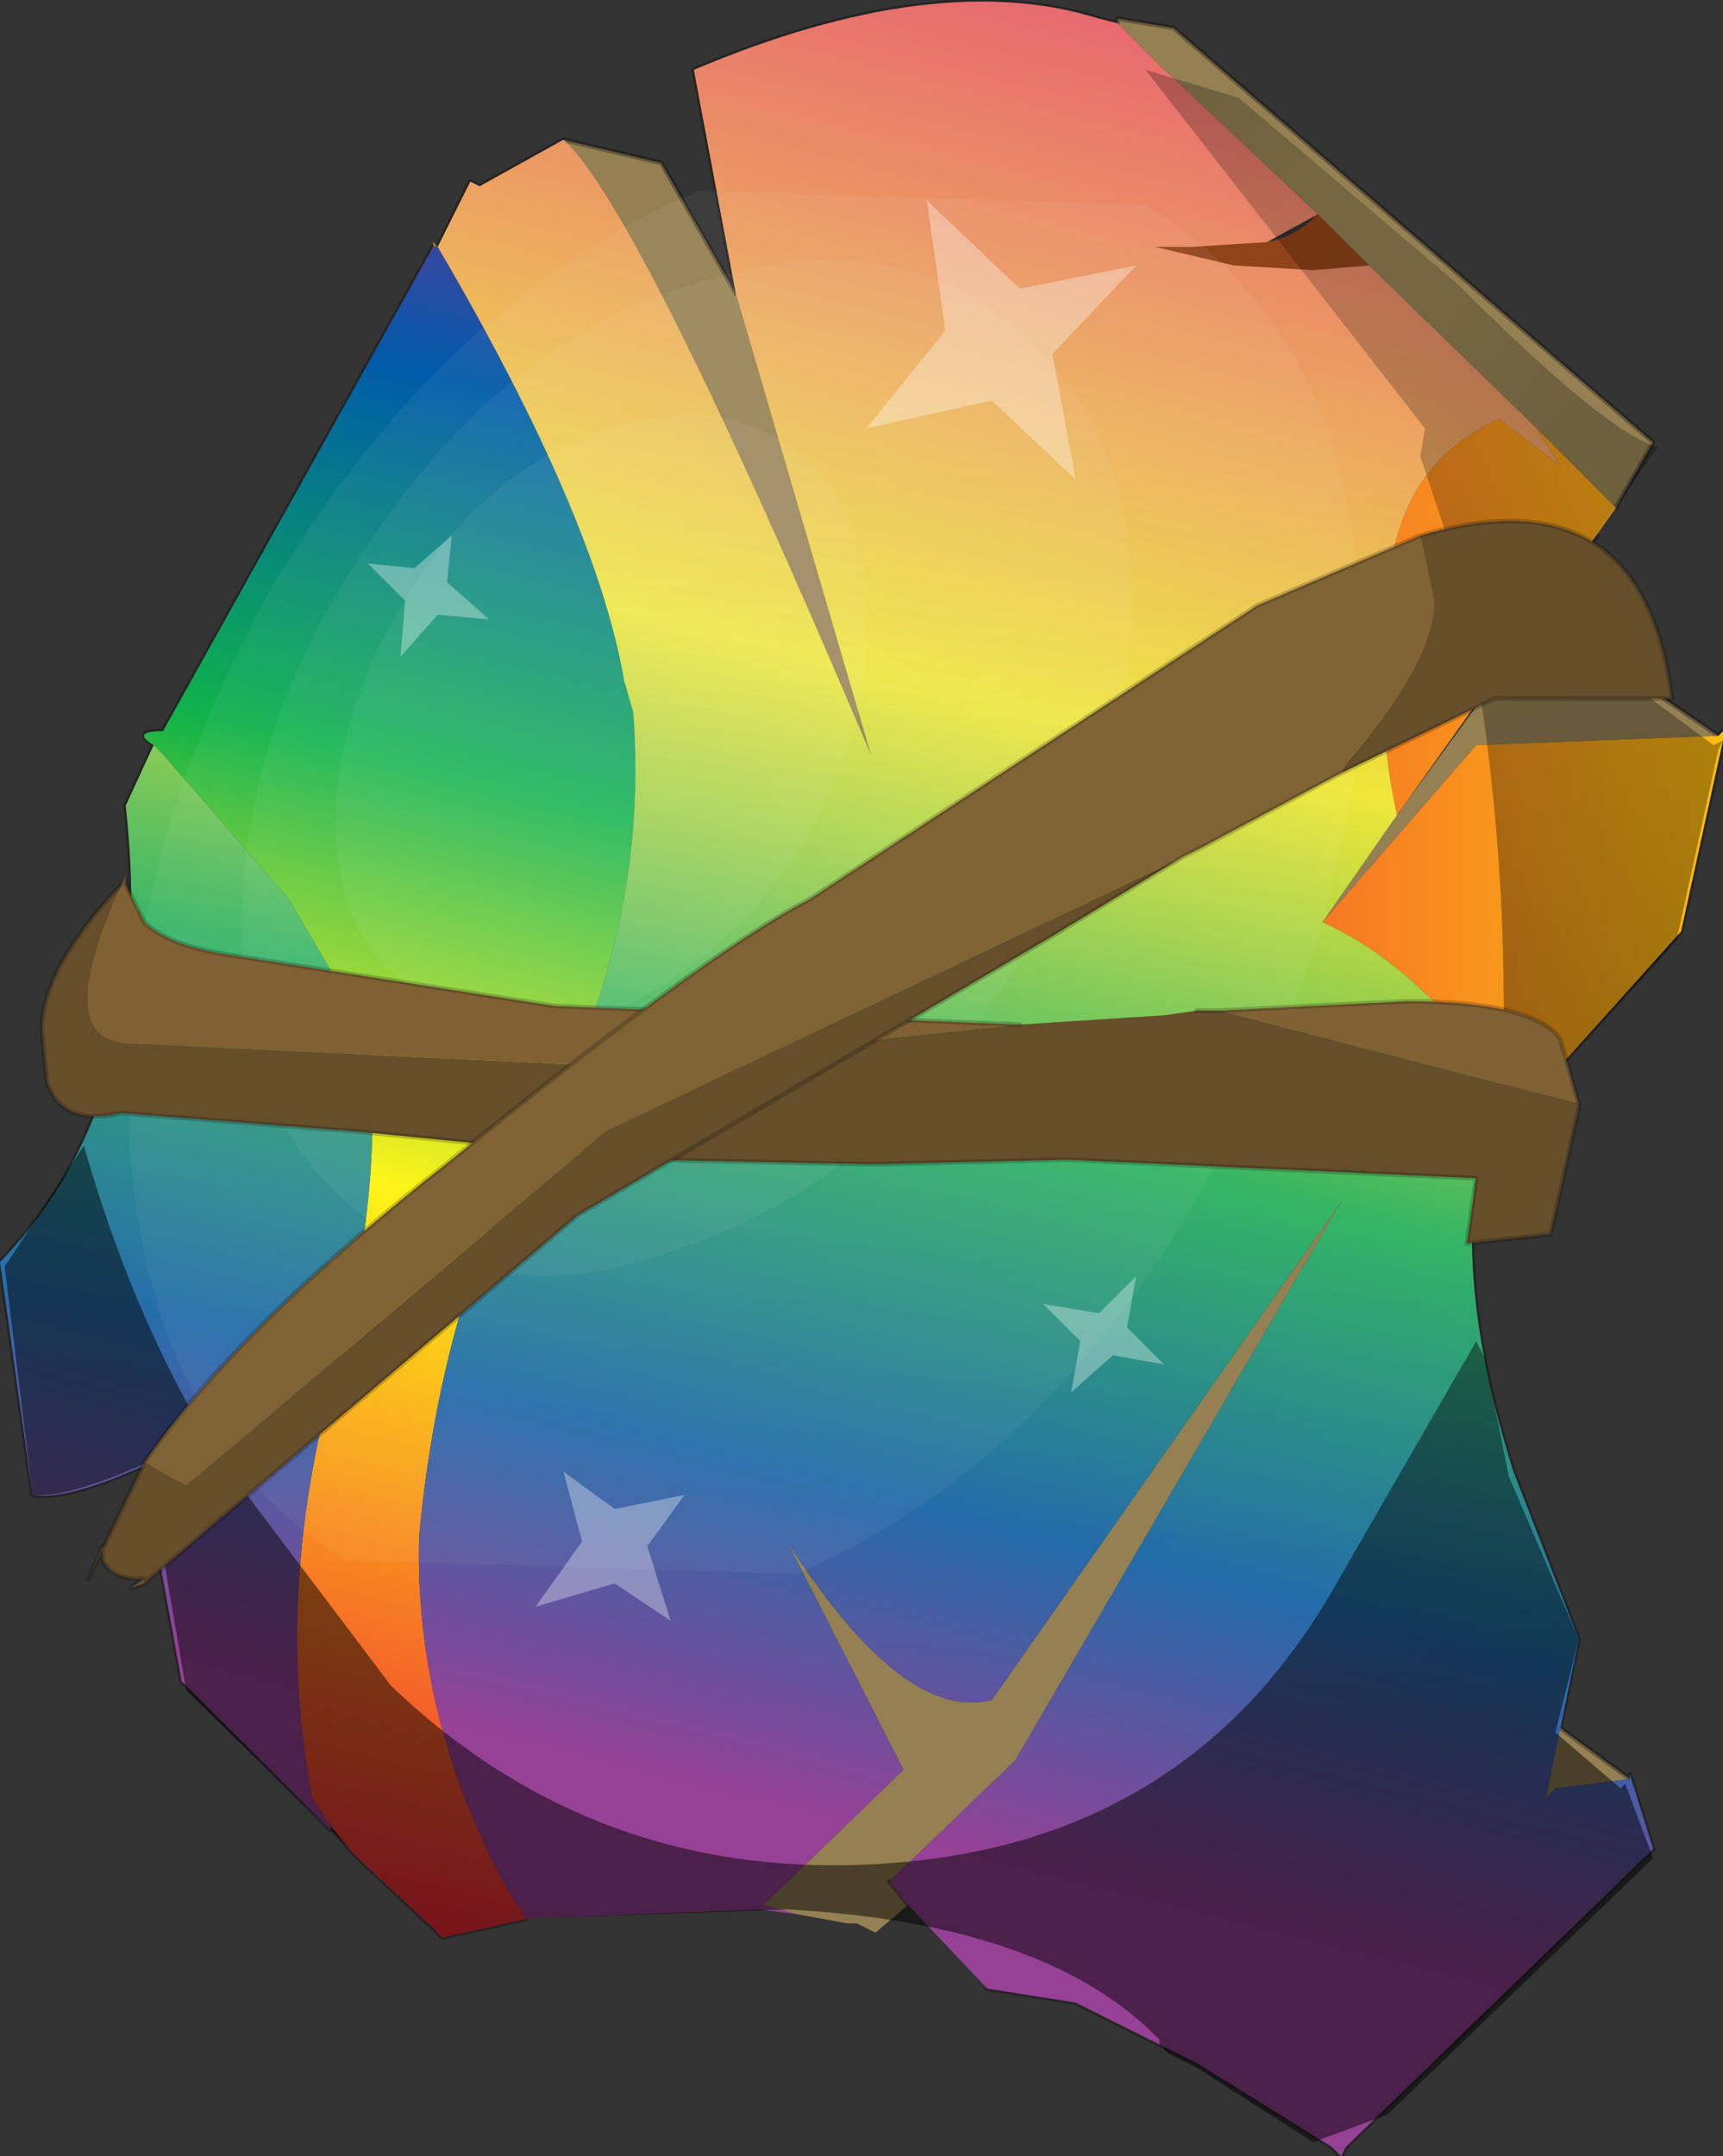 <?xml version="1.0" encoding="UTF-8" standalone="no"?>
<svg xmlns:xlink="http://www.w3.org/1999/xlink" height="231.5px" width="185.0px" xmlns="http://www.w3.org/2000/svg">
  <rect width="100%" height="100%" fill="#333333" stroke="none"/>
  <g transform="matrix(10.0, 0.0, 0.0, 10.0, 43.0, 152.0)">
    <use height="23.15" transform="matrix(1.0, 0.0, 0.0, 1.0, -4.3, -15.2)" width="18.5" xlink:href="#shape0"/>
    <use height="18.15" transform="matrix(1.0, 0.0, 0.0, 1.0, -2.75, -12.55)" width="5.25" xlink:href="#shape1"/>
    <use height="7.45" transform="matrix(1.0, 0.0, 0.0, 1.0, 9.9, -10.7)" width="4.3" xlink:href="#shape2"/>
    <use height="23.15" transform="matrix(1.0, 0.0, 0.0, 1.0, -4.3, -15.2)" width="17.75" xlink:href="#sprite0"/>
    <use height="16.0" transform="matrix(1.0, 0.0, 0.0, 1.0, -2.9, -13.7)" width="13.2" xlink:href="#shape4"/>
    <use height="23.15" transform="matrix(1.0, 0.0, 0.0, 1.0, -4.3, -15.2)" width="17.75" xlink:href="#shape5"/>
    <use height="22.25" transform="matrix(1.0, 0.0, 0.0, 1.0, -4.25, -14.45)" width="18.45" xlink:href="#shape6"/>
  </g>
  <defs>
    <g id="shape0" transform="matrix(1.0, 0.0, 0.0, 1.0, 4.3, 15.2)">
      <path d="M5.5 -11.45 L6.2 -12.0 6.2 -12.9 6.75 -12.2 7.7 -12.15 6.95 -11.6 7.0 -10.7 6.45 -11.45 5.5 -11.45" fill="#ffffff" fill-opacity="0.333" fill-rule="evenodd" stroke="none"/>
      <path d="M0.4 -12.55 L0.35 -12.55 0.35 -12.6 0.4 -12.55" fill="#fd952d" fill-opacity="0.8" fill-rule="evenodd" stroke="none"/>
      <path d="M1.75 -13.7 L2.8 -13.45 3.6 -12.05 5.05 -7.1 Q2.55 -13.0 1.75 -13.7 M7.7 -14.95 L7.7 -15.0 8.3 -14.9 13.45 -10.45 13.05 -9.75 12.2 -10.6 10.4 -12.35 9.85 -12.9 8.15 -14.5 7.7 -14.95 M14.15 -7.3 L11.55 -7.2 9.9 -5.3 10.7 -6.45 11.65 -7.75 13.2 -7.95 14.15 -7.3 M12.45 3.35 L13.2 3.9 12.4 4.0 12.3 4.1 12.45 3.35 M5.25 5.0 L5.45 5.25 5.1 5.55 4.9 5.45 4.8 5.45 4.25 5.35 3.9 5.25 5.4 3.8 4.15 1.35 Q5.4 3.3 6.35 3.05 L10.1 -2.3 6.6 3.7 5.25 5.0" fill="#948052" fill-rule="evenodd" stroke="none"/>
      <path d="M10.4 -12.35 L9.8 -12.3 8.95 -12.35 8.1 -12.55 8.5 -12.55 9.3 -12.6 Q9.6 -12.65 9.85 -12.9 L10.4 -12.35" fill="#a84713" fill-opacity="0.8" fill-rule="evenodd" stroke="none"/>
      <path d="M-0.75 4.4 L-0.75 4.45 -0.75 4.4" fill="url(#gradient0)" fill-rule="evenodd" stroke="none"/>
      <path d="M0.4 -12.55 L0.75 -13.25 0.85 -13.2 1.75 -13.7 2.8 -13.45 3.6 -12.05 3.15 -14.45 Q5.75 -15.55 7.5 -15.0 L7.7 -14.95 7.7 -15.0 8.3 -14.9 13.45 -10.45 13.05 -9.75 M11.65 -7.75 L12.85 -9.45 M11.65 -7.75 L13.2 -7.95 14.15 -7.3 14.2 -7.35 14.2 -7.25 13.75 -5.2 11.6 -2.85 Q11.3 -1.45 11.95 0.6 L12.65 2.4 12.45 3.35 13.2 3.9 13.2 3.85 13.45 4.65 10.15 7.85 10.1 7.95 10.0 7.85 8.55 6.95 7.25 6.3 6.3 6.15 M5.25 5.0 L5.45 5.25 M1.35 5.4 L0.45 5.6 0.35 5.5 -0.4 4.8 -0.55 4.65 -0.75 4.4 -0.75 4.45 -2.35 2.85 -2.65 1.2 -1.6 -0.05 Q-3.4 0.95 -3.95 0.85 L-4.3 -1.65 Q-2.6 -3.4 -2.95 -6.55 L-2.65 -7.2 Q-2.9 -7.35 -2.55 -7.35 L0.35 -12.55" fill="none" stroke="#000000" stroke-linecap="round" stroke-linejoin="round" stroke-opacity="0.302" stroke-width="0.05"/>
    </g>
    <radialGradient cx="0" cy="0" gradientTransform="matrix(0.019, 0.003, -0.003, 0.019, 2.45, -7.6)" gradientUnits="userSpaceOnUse" id="gradient0" r="819.2" spreadMethod="pad">
      <stop offset="0.0" stop-color="#5f6056"/>
      <stop offset="0.157" stop-color="#414141"/>
      <stop offset="1.0" stop-color="#1c1c1c"/>
    </radialGradient>
    <g id="shape1" transform="matrix(1.0, 0.0, 0.0, 1.0, 0.0, 0.0)">
      <path d="M5.25 5.0 Q5.4 7.05 4.55 8.9 L4.25 9.35 4.0 9.8 Q3.15 11.65 2.95 13.85 2.9 15.75 3.85 17.55 L4.1 17.95 3.2 18.15 3.1 18.05 2.35 17.35 2.2 17.2 2.0 16.95 1.8 16.65 Q1.4 14.55 2.0 12.25 2.6 10.15 2.4 8.45 L1.55 7.0 0.2 5.45 0.1 5.35 Q-0.15 5.2 0.2 5.2 L3.1 0.0 3.15 0.0 Q4.85 2.9 5.15 4.65 L5.25 5.0" fill="url(#gradient1)" fill-rule="evenodd" stroke="none"/>
    </g>
    <linearGradient gradientTransform="matrix(0.003, -0.012, 0.004, 0.001, 11.7, 10.35)" gradientUnits="userSpaceOnUse" id="gradient1" spreadMethod="pad" x1="-819.2" x2="819.2">
      <stop offset="0.0" stop-color="#ed1a3b"/>
      <stop offset="0.2" stop-color="#f78022"/>
      <stop offset="0.404" stop-color="#fef200"/>
      <stop offset="0.624" stop-color="#0fb14c"/>
      <stop offset="0.827" stop-color="#005baa"/>
      <stop offset="1.0" stop-color="#922791"/>
    </linearGradient>
    <g id="shape2" transform="matrix(1.0, 0.0, 0.0, 1.0, 0.0, 0.0)">
      <path d="M1.9 0.0 L2.55 0.5 2.3 0.1 3.15 0.95 0.8 4.25 Q0.55 3.1 0.7 1.95 0.75 0.5 1.9 0.0 M1.65 3.5 L4.25 3.4 4.3 3.35 4.3 3.45 3.85 5.5 2.1 7.45 Q1.2 5.95 0.0 5.4 L1.65 3.5" fill="url(#gradient2)" fill-rule="evenodd" stroke="none"/>
    </g>
    <linearGradient gradientTransform="matrix(0.021, 0.0, 0.0, 1.0, 10.85, 11.8)" gradientUnits="userSpaceOnUse" id="gradient2" spreadMethod="pad" x1="-819.2" x2="819.2">
      <stop offset="0.0" stop-color="#ed1a3b"/>
      <stop offset="0.2" stop-color="#f78022"/>
      <stop offset="0.404" stop-color="#fef200"/>
      <stop offset="0.624" stop-color="#0fb14c"/>
      <stop offset="0.827" stop-color="#005baa"/>
      <stop offset="1.0" stop-color="#922791"/>
    </linearGradient>
    <g id="sprite0" transform="matrix(1.0, 0.0, 0.0, 1.0, 0.0, 0.0)">
      <use height="23.15" transform="matrix(1.0, 0.0, 0.0, 1.0, 0.0, 0.0)" width="17.75" xlink:href="#shape3"/>
    </g>
    <g id="shape3" transform="matrix(1.0, 0.0, 0.0, 1.0, 0.0, 0.0)">
      <path d="M16.1 4.5 Q14.95 5.0 14.9 6.45 14.75 7.6 15.0 8.75 L14.2 9.9 Q15.4 10.45 16.3 11.95 L15.9 12.35 Q15.6 13.75 16.25 15.8 L16.95 17.6 16.6 19.3 16.7 19.2 17.5 19.1 17.5 19.05 17.75 19.85 14.45 23.05 14.4 23.15 14.3 23.05 12.85 22.15 11.55 21.5 10.6 21.35 9.75 20.45 9.55 20.2 10.9 18.9 14.4 12.9 10.65 18.25 Q9.7 18.5 8.45 16.55 L9.7 19.0 8.2 20.45 8.55 20.55 8.15 20.5 5.65 20.6 5.4 20.2 Q4.45 18.4 4.5 16.5 4.7 14.3 5.55 12.45 L5.8 12.0 6.1 11.55 Q6.95 9.7 6.8 7.65 L6.7 7.3 Q6.4 5.55 4.7 2.65 L5.05 1.95 5.15 2.0 6.05 1.5 Q6.85 2.2 9.35 8.1 L7.9 3.15 7.45 0.75 Q10.05 -0.35 11.8 0.2 L12.0 0.25 12.45 0.7 14.15 2.3 13.6 2.6 12.8 2.65 12.4 2.65 13.25 2.85 14.1 2.9 14.7 2.85 16.5 4.6 16.75 5.0 16.1 4.5 M1.65 8.0 L1.75 8.1 3.1 9.65 3.95 11.1 Q4.15 12.8 3.55 14.9 2.95 17.2 3.35 19.3 L3.55 19.6 3.55 19.65 1.95 18.05 1.65 16.4 2.7 15.15 Q0.9 16.15 0.35 16.05 L0.0 13.55 Q1.7 11.8 1.35 8.65 L1.65 8.0" fill="url(#gradient3)" fill-rule="evenodd" stroke="none"/>
    </g>
    <linearGradient gradientTransform="matrix(-0.003, 0.012, -0.004, -0.001, -13.7, 3.45)" gradientUnits="userSpaceOnUse" id="gradient3" spreadMethod="pad" x1="-819.2" x2="819.2">
      <stop offset="0.0" stop-color="#ee314f"/>
      <stop offset="0.2" stop-color="#f78d38"/>
      <stop offset="0.404" stop-color="#fef31a"/>
      <stop offset="0.624" stop-color="#27b95e"/>
      <stop offset="0.827" stop-color="#1a6bb2"/>
      <stop offset="1.0" stop-color="#9d3d9c"/>
    </linearGradient>
    <g id="shape4" transform="matrix(1.0, 0.0, 0.0, 1.0, 2.9, 13.7)">
      <path d="M8.0 -13.0 Q10.15 -11.7 10.3 -8.7 10.5 -5.65 8.7 -2.6 7.0 0.5 4.25 1.7 L-0.6 1.55 Q-2.65 0.25 -2.9 -2.8 -3.1 -5.85 -1.35 -8.95 0.5 -12.0 3.2 -13.15 L8.0 -13.0" fill="#ffffff" fill-opacity="0.051" fill-rule="evenodd" stroke="none"/>
      <path d="M6.45 -11.8 Q7.9 -10.7 7.85 -8.65 7.8 -6.5 6.4 -4.5 5.0 -2.45 3.0 -1.8 1.1 -1.05 -0.4 -2.15 -1.75 -3.15 -1.7 -5.3 -1.7 -7.45 -0.25 -9.5 1.15 -11.55 3.15 -12.15 5.15 -12.8 6.45 -11.8" fill="#ffffff" fill-opacity="0.051" fill-rule="evenodd" stroke="none"/>
      <path d="M4.25 -10.35 Q5.05 -9.75 5.0 -8.5 5.05 -7.2 4.2 -5.95 3.35 -4.75 2.15 -4.3 1.0 -3.9 0.1 -4.6 -0.7 -5.15 -0.7 -6.45 -0.65 -7.75 0.2 -9.0 1.0 -10.2 2.25 -10.6 3.4 -11.0 4.25 -10.35" fill="#ffffff" fill-opacity="0.051" fill-rule="evenodd" stroke="none"/>
    </g>
    <g id="shape5" transform="matrix(1.0, 0.0, 0.0, 1.0, 0.0, 0.0)">
      <path d="M16.75 5.0 L16.1 4.5 Q14.95 5.0 14.9 6.45 14.75 7.6 15.0 8.75 L14.2 9.9 Q15.4 10.45 16.3 11.95 L15.9 12.35 Q15.6 13.75 16.25 15.8 L16.95 17.6 16.6 19.3 16.7 19.2 17.5 19.1 17.5 19.05 17.75 19.85 14.45 23.05 14.4 23.15 14.3 23.05 12.85 22.15 11.55 21.5 10.6 21.35 9.75 20.45 9.55 20.2 10.9 18.9 14.4 12.9 10.65 18.25 Q9.7 18.5 8.45 16.55 L9.7 19.0 8.2 20.45 8.55 20.55 8.15 20.5 5.65 20.6 5.4 20.2 Q4.45 18.4 4.5 16.5 4.7 14.3 5.55 12.45 L5.8 12.0 6.1 11.55 Q6.95 9.7 6.8 7.65 L6.7 7.3 Q6.4 5.55 4.7 2.65 L5.05 1.95 5.15 2.0 6.05 1.5 Q6.85 2.2 9.35 8.1 L7.9 3.15 7.45 0.75 Q10.05 -0.35 11.8 0.2 L12.0 0.25 12.45 0.7 14.15 2.3 13.6 2.6 12.8 2.65 12.4 2.65 13.25 2.85 14.1 2.9 14.7 2.85 16.5 4.6 16.75 5.0 M1.35 8.65 L1.65 8.0 1.75 8.1 3.1 9.65 3.95 11.1 Q4.15 12.8 3.55 14.9 2.95 17.2 3.35 19.3 L3.55 19.6 3.55 19.65 1.95 18.05 1.65 16.4 2.7 15.15 Q0.9 16.15 0.35 16.05 L0.0 13.55 Q1.7 11.8 1.35 8.65" fill="url(#gradient4)" fill-rule="evenodd" stroke="none"/>
    </g>
    <linearGradient gradientTransform="matrix(9.0E-4, -0.009, 0.004, 4.0E-4, 31.35, 14.05)" gradientUnits="userSpaceOnUse" id="gradient4" spreadMethod="pad" x1="-819.2" x2="819.2">
      <stop offset="0.067" stop-color="#5b5b5b" stop-opacity="0.106"/>
      <stop offset="0.514" stop-color="#9a9a9a" stop-opacity="0.125"/>
      <stop offset="1.0" stop-color="#d0d0d0" stop-opacity="0.275"/>
    </linearGradient>
    <g id="shape6" transform="matrix(1.0, 0.0, 0.0, 1.0, 4.25, 14.45)">
      <path d="M10.95 -10.3 L11.0 -10.6 8.0 -14.45 9.0 -14.15 11.35 -12.15 Q12.95 -10.55 13.5 -10.4 L11.6 -7.7 11.45 -8.8 10.95 -10.3 M11.6 -7.7 L13.15 -7.9 14.1 -7.2 14.2 -7.25 14.15 -7.15 13.7 -5.1 11.8 -3.0 Q11.95 -5.35 11.6 -7.7 M-3.95 0.85 L-4.25 -1.6 -3.4 -2.9 Q-2.9 -1.15 -2.1 0.2 -3.45 0.9 -3.95 0.85 M-2.6 1.2 L-1.95 0.45 -0.1 2.9 Q2.15 5.05 5.3 4.8 8.5 4.55 10.05 1.8 L11.55 -0.8 11.65 -0.6 11.9 0.65 12.65 2.4 12.4 3.4 13.1 4.0 13.15 3.95 13.45 4.75 10.6 7.5 9.8 7.8 8.55 7.0 8.25 6.85 8.15 6.75 8.15 6.7 Q6.95 5.45 4.15 5.3 L1.35 5.4 0.45 5.6 0.4 5.55 -0.4 4.8 -0.5 4.7 -0.7 4.5 -2.3 2.95 -2.6 1.2" fill="url(#gradient5)" fill-rule="evenodd" stroke="none"/>
      <path d="M8.8 -4.35 L10.8 -4.45 Q12.15 -4.45 12.45 -4.05 L12.65 -3.35 8.8 -4.35 M-3.0 -5.7 L-2.95 -5.8 -2.95 -5.75 -2.95 -5.7 -2.75 -5.3 Q-2.5 -5.05 -1.85 -4.95 L1.65 -4.4 6.65 -4.2 2.3 -3.75 -2.95 -4.0 Q-3.75 -4.05 -3.0 -5.7 L-2.95 -5.75 -3.0 -5.7" fill="#806134" fill-rule="evenodd" stroke="none"/>
      <path d="M6.65 -4.2 L8.2 -4.3 8.55 -4.35 8.7 -4.35 8.8 -4.35 12.65 -3.35 12.65 -3.3 12.35 -1.95 11.45 -1.85 11.55 -2.55 7.15 -2.75 5.05 -2.7 2.6 -2.75 -0.45 -3.05 -3.0 -3.25 Q-3.65 -3.1 -3.8 -3.6 L-3.85 -4.15 Q-3.85 -4.8 -3.0 -5.7 -3.75 -4.05 -2.95 -4.0 L2.3 -3.75 6.65 -4.2" fill="#664e2a" fill-rule="evenodd" stroke="none"/>
      <path d="M8.55 -4.35 L8.7 -4.35 8.8 -4.35 10.8 -4.45 Q12.15 -4.45 12.45 -4.05 L12.65 -3.35 M12.65 -3.3 L12.35 -1.95 11.45 -1.85 11.55 -2.55 7.15 -2.75 5.05 -2.7 2.6 -2.75 -0.45 -3.05 -3.0 -3.25 Q-3.65 -3.1 -3.8 -3.6 L-3.85 -4.15 Q-3.85 -4.8 -3.0 -5.7 L-2.95 -5.75 -2.95 -5.7 -2.75 -5.3 Q-2.5 -5.05 -1.85 -4.95 L1.65 -4.4 6.65 -4.2" fill="none" stroke="#000000" stroke-linecap="round" stroke-linejoin="round" stroke-opacity="0.2" stroke-width="0.05"/>
      <path d="M-2.75 0.5 Q-1.75 -0.95 0.55 -2.75 3.25 -4.95 4.4 -5.55 L9.2 -8.7 10.95 -9.45 11.1 -8.75 Q11.1 -8.1 10.15 -7.0 L10.1 -6.9 8.6 -6.1 8.4 -6.0 2.2 -3.05 -2.3 0.75 Q-2.5 0.65 -2.75 0.5 M-2.75 1.8 L-2.9 1.85 -2.75 1.75 -2.75 1.8" fill="#806334" fill-rule="evenodd" stroke="none"/>
      <path d="M10.95 -9.45 Q13.35 -10.15 13.65 -7.7 L11.75 -7.7 10.1 -6.9 10.15 -7.0 Q11.1 -8.1 11.1 -8.75 L10.95 -9.45 M8.4 -6.0 L7.0 -5.15 1.9 -2.15 -2.75 1.8 -2.75 1.75 -2.8 1.75 Q-3.1 1.75 -3.2 1.55 L-3.2 1.4 -3.35 1.75 -2.75 0.5 Q-2.5 0.65 -2.3 0.75 L2.2 -3.05 8.4 -6.0" fill="#664e2a" fill-rule="evenodd" stroke="none"/>
      <path d="M-2.75 0.5 Q-1.75 -0.95 0.55 -2.75 3.25 -4.95 4.4 -5.55 L9.2 -8.7 10.95 -9.45 Q13.35 -10.15 13.65 -7.7 L11.75 -7.7 10.1 -6.9 8.6 -6.1 8.4 -6.0 7.0 -5.15 1.9 -2.15 -2.75 1.8 -2.9 1.85 -2.75 1.75 -2.8 1.75 Q-3.1 1.75 -3.2 1.55 L-3.2 1.4 -3.35 1.75 -2.75 0.5 Z" fill="none" stroke="#000000" stroke-linecap="round" stroke-linejoin="round" stroke-opacity="0.2" stroke-width="0.05"/>
      <path d="M7.9 -12.35 L7.0 -11.4 7.25 -10.05 6.35 -10.9 5.0 -10.6 5.85 -11.65 5.65 -13.05 6.65 -12.1 7.9 -12.35 M0.55 -9.45 L0.5 -8.95 0.95 -8.55 0.4 -8.6 0.0 -8.15 0.05 -8.75 -0.35 -9.15 0.15 -9.1 0.55 -9.45 M7.5 -1.1 L7.9 -1.5 7.8 -0.95 8.2 -0.55 7.65 -0.65 7.2 -0.25 7.3 -0.8 6.9 -1.2 7.5 -1.1 M2.65 1.4 L2.9 2.2 2.3 1.8 1.45 2.05 1.95 1.35 1.75 0.6 2.3 1.0 3.05 0.85 2.65 1.4" fill="#ffffff" fill-opacity="0.333" fill-rule="evenodd" stroke="none"/>
    </g>
    <radialGradient cx="0" cy="0" gradientTransform="matrix(0.028, 0.004, -0.003, 0.026, 10.3, -12.45)" gradientUnits="userSpaceOnUse" id="gradient5" r="819.2" spreadMethod="pad">
      <stop offset="0.02" stop-color="#000000" stop-opacity="0.2"/>
      <stop offset="0.737" stop-color="#000000" stop-opacity="0.502"/>
    </radialGradient>
  </defs>
</svg>
